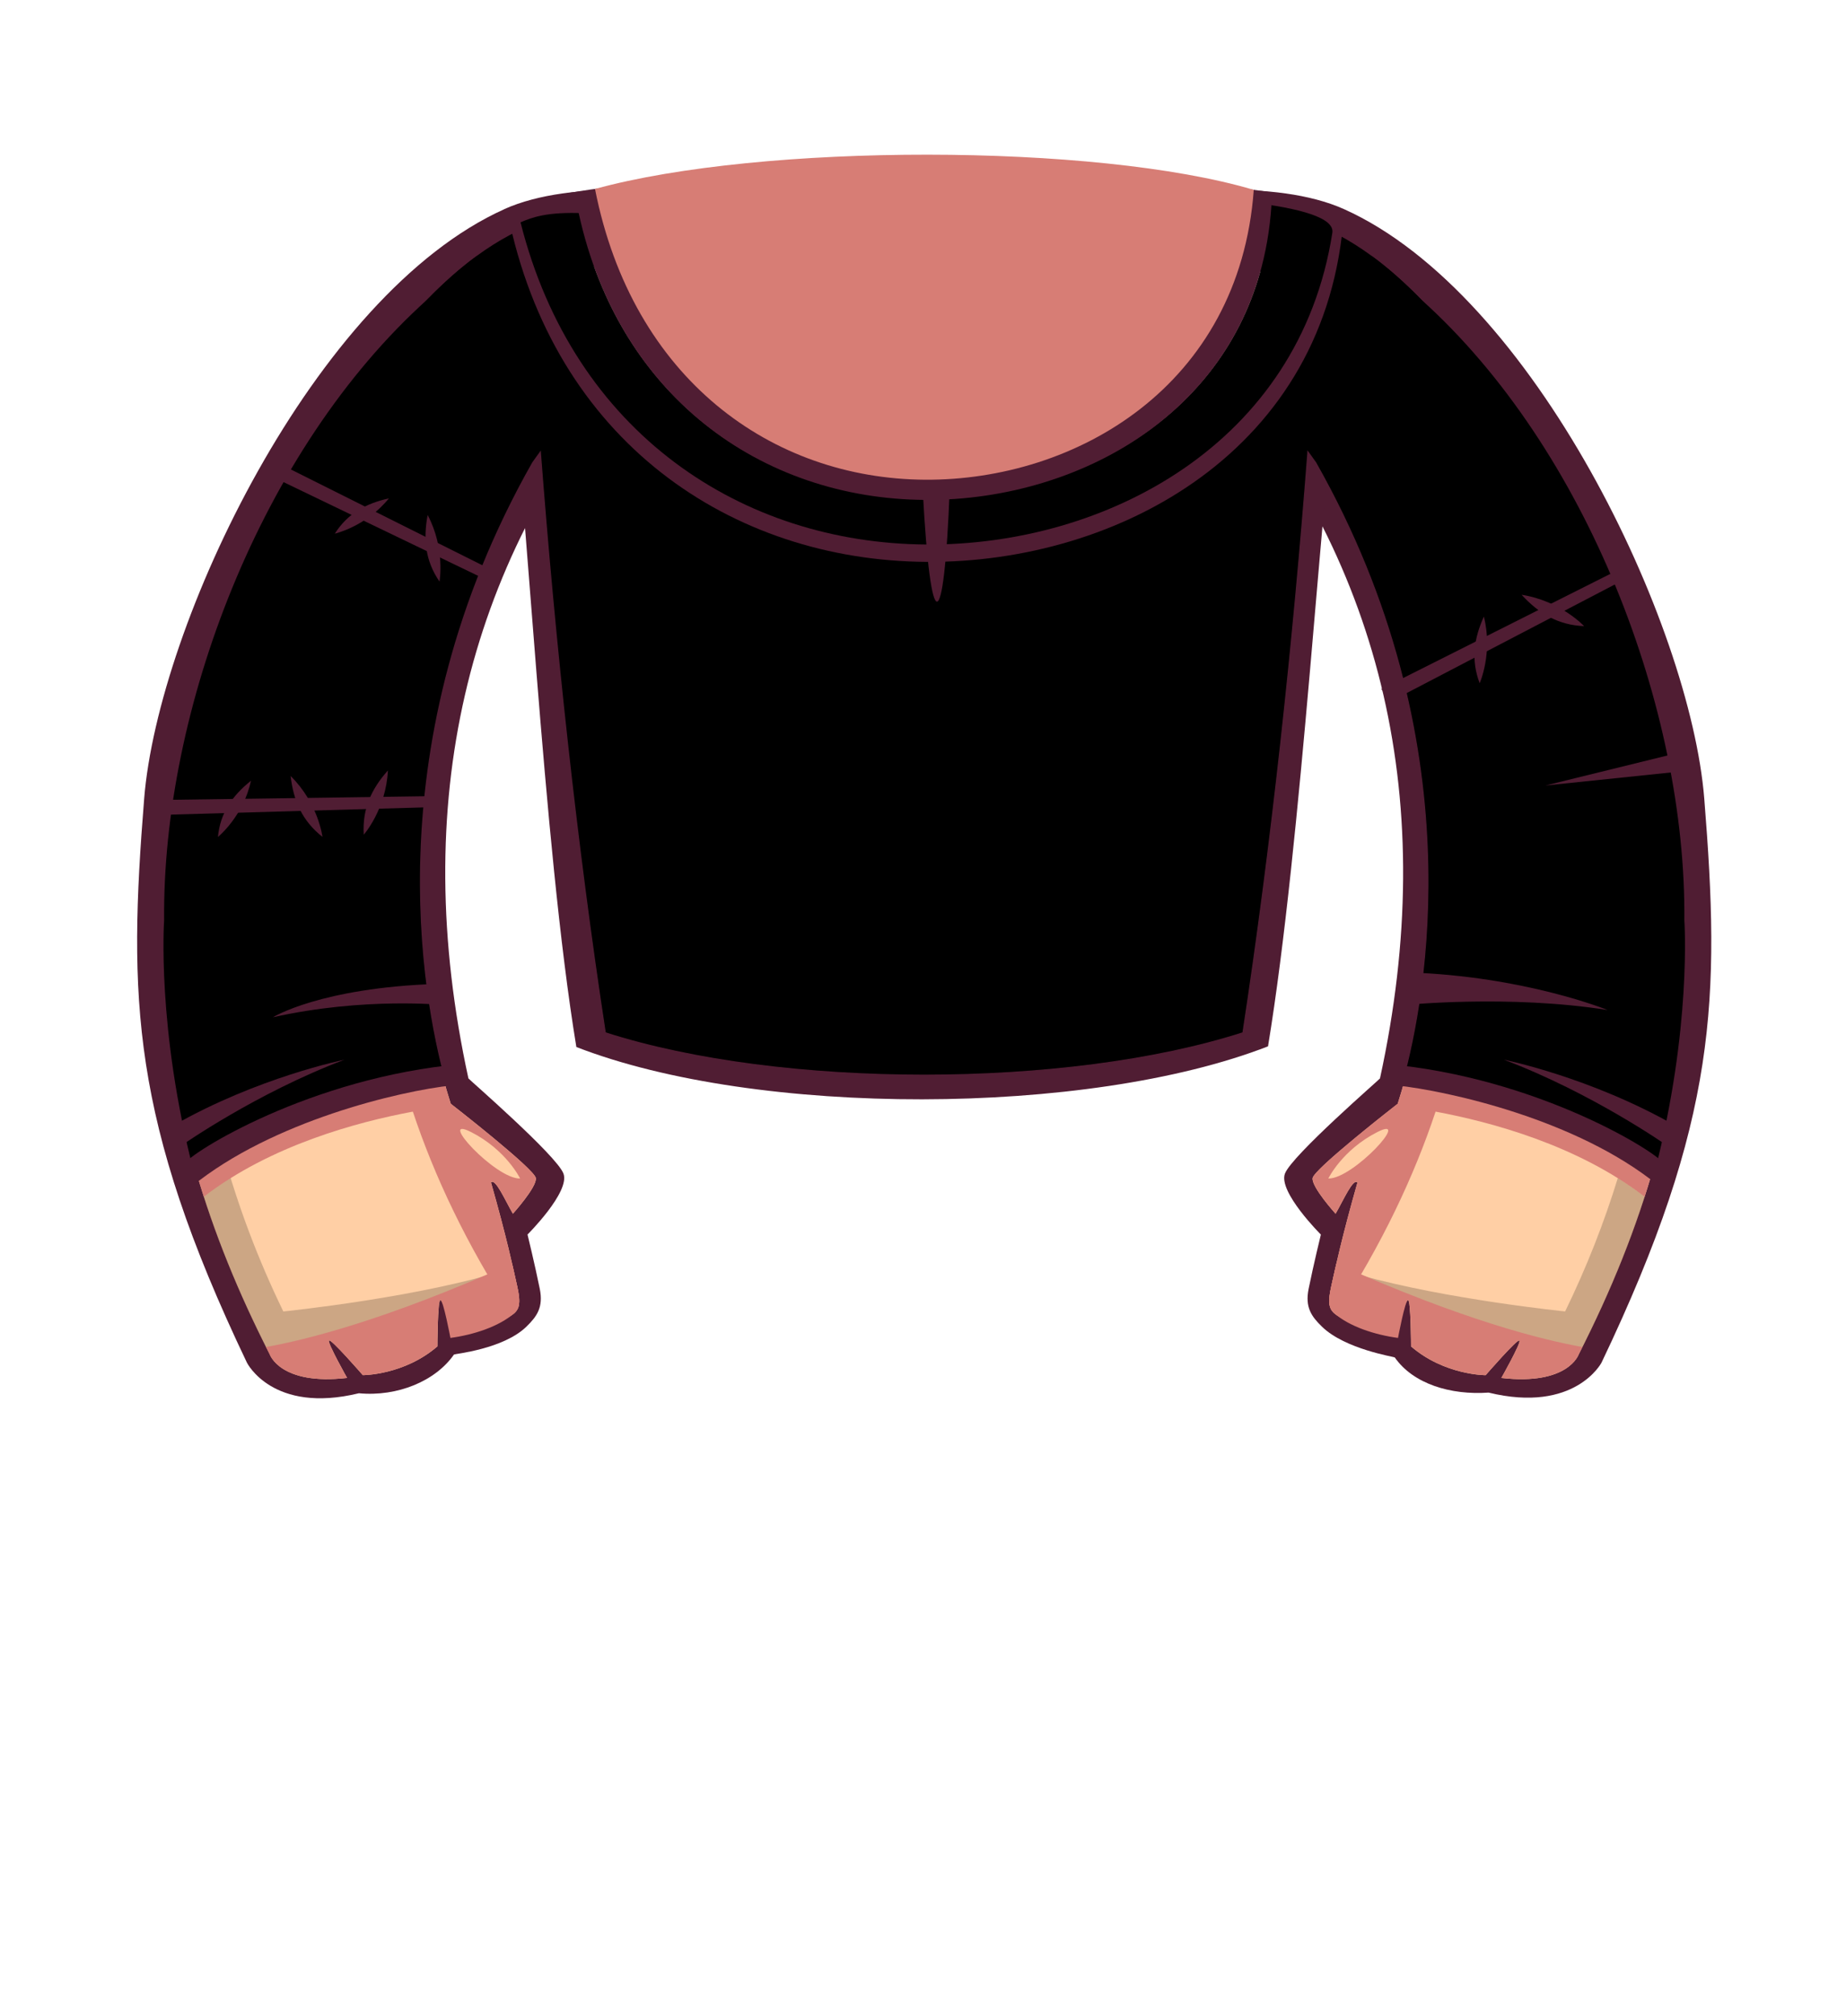 <svg xmlns="http://www.w3.org/2000/svg" xml:space="preserve" width="161.908mm" height="176.792mm" version="1.1" style="shape-rendering:geometricPrecision; text-rendering:geometricPrecision; image-rendering:optimizeQuality; fill-rule:evenodd; clip-rule:evenodd"
viewBox="0 0 478.16 522.12">
 <defs>
  <style type="text/css">
    .fil0 {fill:none}
    .fil1 {fill:#501D33}
    .fil7 {fill:#BEB5A1}
    .fil8 {fill:#C8B99F}
    .fil4 {fill:#D77D75}
    .fil2 {fill:#00000000}
    .fil3 {fill:#FFCFA5}
    .fil5 {fill-opacity:0.2}
    .fil6 {fill-opacity:0.2}
  </style>
 </defs>
 <g id="_00209871">
  <rect class="fil0" width="478.16" height="522.12"/>
  <path id="_123309408" class="fil1" d="M348.12 54.16c49.31,22.13 89.73,107.65 93.33,152.71 4.13,51.61 3.49,83.02 -26.62,146.07 0,0 -6.88,13.19 -29.25,7.75 -9.84,0.69 -19.51,-2.24 -24.3,-9.11 -0.12,-0.17 -12.83,-2.11 -18.84,-7.95 -2.72,-2.65 -4.45,-5.01 -3.47,-9.83 1.28,-6.31 3.17,-14.04 3.17,-14.04 0,0 -11.13,-11.09 -9.3,-15.81 1.82,-4.72 24.57,-24.44 24.61,-24.63 15.61,-71.59 0.3,-132.66 -40.6,-181.99l-32.86 -43.51c16.51,-4.87 46.62,-7.52 64.13,0.34l0 -0z"/>
  <path id="_123309336" class="fil1" d="M130.67 54.16c-49.31,22.13 -89.73,107.65 -93.33,152.71 -4.13,51.61 -3.49,83.02 26.62,146.07 0,0 6.63,13.36 29,7.92 10.01,0.94 19.84,-3.16 24.63,-10.03 0.12,-0.17 12.75,-1.37 18.75,-7.21 2.72,-2.65 4.45,-5.01 3.47,-9.83 -1.28,-6.31 -3.17,-14.04 -3.17,-14.04 0,0 11.13,-11.09 9.3,-15.81 -1.82,-4.72 -24.57,-24.44 -24.61,-24.63 -15.61,-71.59 -0.3,-132.66 40.6,-181.99l32.86 -43.51c-16.51,-4.87 -46.62,-7.52 -64.13,0.34l0 -0z"/>
  <path id="_123309264" class="fil1" d="M149.29 271.18c-8.74,-53.11 -12.81,-144.03 -18.12,-185.64 9.37,-38.59 83.09,-26.76 108.2,-21.54 25.11,-5.22 98.83,-17.05 108.2,21.54 -5.31,41.61 -10.38,132.36 -19.12,185.47 -46.76,18.18 -132.41,18.35 -179.16,0.17l-0 0z"/>
  <path id="_123306600" class="fil2" d="M44.85 237.69c0,0 -0.67,27.11 9.06,64.52 19.94,-15.71 47.28,-20.84 61.34,-22.48 -5.73,-20.94 -18.57,-87.32 22.63,-160l2.2 -3.04c3.74,49.49 9.45,102.58 16.83,150.7 45.41,14.59 119.49,14.59 164.91,-0 7.38,-48.15 13.1,-101.26 16.84,-150.76l2.24 3.1c41.2,72.68 28.36,139.05 22.63,160 14.06,1.65 41.4,6.77 61.34,22.48 9.73,-37.41 9.06,-64.52 9.06,-64.52l0 0c0.52,-54.48 -26.09,-119.36 -65.74,-160.03 -23.81,-24.42 -42.61,-25.84 -75.32,-24.39l0.23 0.32c-15.84,-4.75 -34.09,-7.21 -52.4,-7.35l-2.67 0c-18.29,0.14 -36.52,2.59 -52.34,7.33l0.22 -0.3c-32.71,-1.44 -51.51,-0.03 -75.32,24.39 -39.65,40.67 -66.27,105.54 -65.74,160.03l0 -0z"/>
  <path id="_123308808" class="fil3" d="M428.66 301.11c-4.63,16.63 -11.24,33.06 -19.74,49.71 0,0 -2.74,8.08 -20.03,6.08 0,0 5.03,-8.89 4.69,-9.66 -0.34,-0.77 -8.76,8.94 -8.76,8.94 0,0 -10.64,0.04 -19.32,-7.45 0,0 -0.04,-12.01 -0.79,-11.99 -0.75,0.03 -3.17,8.9 -3.17,8.9l-11.36 -3c-5.19,-2.44 -6.81,-2.83 -5.4,-9.25 1.08,-4.91 2.87,-13.19 6.83,-27.09 -1.09,-1.29 -3.73,4.75 -5.66,8.07 0,0 -6.22,-6.87 -5.95,-9.21 0.26,-2.34 22.04,-19.27 22.04,-19.27 0.75,-2.34 1.43,-4.7 2.07,-7.07 27.23,1.51 51.07,13.78 64.56,22.3z"/>
  <path id="_123308736" class="fil4" d="M428.66 301.1c-0.82,2.96 -1.71,5.91 -2.66,8.86 -17.34,-13.35 -39.85,-19.39 -54.15,-22.04 -5.59,16.78 -13.9,34.38 -25.74,52.61 -1.87,-1.31 -2.26,-2.92 -1.33,-7.16 1.08,-4.91 2.87,-13.19 6.83,-27.09 -1.09,-1.29 -3.73,4.75 -5.66,8.07 0,0 -6.22,-6.87 -5.95,-9.21 0.24,-2.11 17.97,-16.09 21.45,-18.81l0.05 -0.04 0.54 -0.42c0.26,-0.83 0.52,-1.66 0.77,-2.5l0.06 -0.19c0.23,-0.78 0.46,-1.55 0.68,-2.34l0.11 -0.38c0.16,-0.56 0.31,-1.11 0.46,-1.67 27.23,1.51 51.07,13.78 64.55,22.3z"/>
  <path id="_123308592" class="fil5" d="M430.07 295.76c5.49,-21.82 2.72,-10.79 0,0zm-0.12 0.46c-0.68,2.68 -1.42,5.36 -2.2,8.03 0.78,-2.67 1.52,-5.35 2.2,-8.03zm-2.33 8.47c-0.14,0.46 -0.28,0.93 -0.42,1.39 0.14,-0.46 0.28,-0.93 0.42,-1.39zm-0.61 2.04c-0.14,0.46 -0.28,0.91 -0.42,1.36 0.14,-0.46 0.28,-0.91 0.42,-1.36zm-0.6 1.94c-0.13,0.43 -0.27,0.86 -0.41,1.28 0.14,-0.43 0.27,-0.86 0.41,-1.28zm-0.41 1.29c-4.38,13.63 -10.1,27.17 -17.08,40.85 0,0 -0.23,0.68 -0.99,1.6 -4.99,-0.7 -10.04,-1.83 -15,-3.24 0.45,-1 0.73,-1.75 0.64,-1.95 -0.1,-0.23 -0.91,0.46 -2.01,1.55 -9.63,-2.84 -18.83,-6.66 -26.43,-10.24 -0.11,-1.1 -0.25,-1.83 -0.44,-1.82 -0.17,0.01 -0.39,0.52 -0.64,1.31 -5.02,-2.39 -9.28,-4.65 -12.42,-6.4 0.27,-0.45 0.53,-0.89 0.79,-1.34 22.24,6.26 52.99,9.39 52.99,9.39 5.57,-11.45 10.09,-22.99 13.64,-34.53 2.38,1.49 4.7,3.09 6.94,4.81zm-80.1 18.36l-0 -0 0.01 -0.04 0 0 -0.01 0.04z"/>
  <path id="_123308448" class="fil3" d="M344.07 305.24c0,0 3.57,-7.39 12.7,-12.03 9.13,-4.65 -6.31,12.2 -12.7,12.03z"/>
  <path id="_123308376" class="fil4" d="M409.89 348.88c-0.32,0.65 -0.65,1.29 -0.97,1.93 0,0 -2.74,8.08 -20.03,6.08 0,0 5.03,-8.89 4.69,-9.66 -0.34,-0.77 -8.76,8.94 -8.76,8.94 0,0 -10.64,0.04 -19.32,-7.46 0,0 -0.04,-12.02 -0.79,-11.99 -0.75,0.03 -2.59,9.81 -2.59,9.81 -5.86,-0.78 -12.58,-2.91 -16.53,-6.41 -1.41,-1.25 -1.64,-2.94 -0.81,-6.75 0.36,-1.64 0.8,-3.65 1.37,-6.12 32.79,14.73 53.74,19.86 63.74,21.63z"/>
  <path id="_123307176" class="fil3" d="M50.77 303.34c4.59,15.87 10.99,31.57 19.11,47.47 0,0 2.74,8.08 20.03,6.08 0,0 -5.03,-8.89 -4.69,-9.66 0.34,-0.77 8.76,8.94 8.76,8.94 0,0 10.64,0.04 19.32,-7.45 0,0 0.04,-12.01 0.79,-11.99 0.75,0.03 3.17,8.9 3.17,8.9l11.36 -3c5.19,-2.44 6.81,-2.83 5.4,-9.25 -1.08,-4.91 -2.87,-13.19 -6.83,-27.09 1.09,-1.29 3.73,4.75 5.66,8.07 0,0 6.22,-6.87 5.95,-9.21 -0.26,-2.34 -22.04,-19.27 -22.04,-19.27 -0.77,-2.41 -1.48,-4.84 -2.13,-7.29 -28.3,2.96 -52.32,16.91 -63.86,24.76z"/>
  <path id="_123307104" class="fil5" d="M50.77 303.34c4.59,15.87 10.99,31.57 19.11,47.47 0,0 0.23,0.68 0.99,1.6 4.99,-0.7 10.04,-1.83 15,-3.24 -0.45,-1 -0.73,-1.75 -0.64,-1.95 0.1,-0.23 0.91,0.46 2.01,1.55 9.63,-2.84 18.83,-6.66 26.43,-10.24 0.11,-1.1 0.25,-1.83 0.44,-1.82 0.17,0.01 0.39,0.52 0.64,1.31 10.01,-4.78 17.01,-9.01 18.16,-9.71l-0.01 -0.04c-22.14,7.6 -59.51,11.41 -59.51,11.41 -6.59,-13.56 -11.71,-27.23 -15.5,-40.9 -2.72,1.64 -5.1,3.19 -7.11,4.56z"/>
  <path id="_123306960" class="fil4" d="M50.77 303.34c0.64,2.21 1.31,4.42 2.02,6.62 17.34,-13.35 39.85,-19.39 54.15,-22.04 5.59,16.78 13.9,34.38 25.74,52.61 1.87,-1.31 2.26,-2.92 1.33,-7.16 -1.08,-4.91 -2.87,-13.19 -6.83,-27.09 1.09,-1.29 3.73,4.75 5.66,8.07 0,0 6.22,-6.87 5.95,-9.21 -0.24,-2.11 -17.97,-16.09 -21.45,-18.81l-0.05 -0.04 -0.54 -0.42c-0.26,-0.83 -0.52,-1.66 -0.77,-2.5l-0.06 -0.19c-0.23,-0.78 -0.46,-1.55 -0.68,-2.34l-0.11 -0.38c-0.18,-0.63 -0.35,-1.26 -0.52,-1.89 -28.3,2.96 -52.32,16.91 -63.86,24.76z"/>
  <path id="_123306816" class="fil3" d="M134.72 305.24c0,0 -3.57,-7.39 -12.7,-12.03 -9.13,-4.65 6.31,12.2 12.7,12.03z"/>
  <path id="_123306744" class="fil4" d="M68.9 348.88c0.32,0.65 0.65,1.29 0.97,1.93 0,0 2.74,8.08 20.03,6.08 0,0 -5.03,-8.89 -4.69,-9.66 0.34,-0.77 8.76,8.94 8.76,8.94 0,0 10.64,0.04 19.32,-7.46 0,0 0.04,-12.02 0.79,-11.99 0.75,0.03 2.59,9.81 2.59,9.81 5.86,-0.78 12.58,-2.91 16.53,-6.41 1.41,-1.25 1.64,-2.94 0.81,-6.75 -0.36,-1.64 -0.8,-3.65 -1.37,-6.12 -32.79,14.73 -53.74,19.86 -63.74,21.63z"/>
  <path id="_123308088" class="fil2" d="M374.2 174.69l37.64 -15.71c4.65,12.2 8.07,24.03 10.38,35.37 0.33,1.61 0.63,3.21 0.92,4.81 -6.76,1.31 -21.65,4.18 -22.03,4.18 -0.38,0 15.65,2.26 23.26,3.33 2.84,19.58 2.9,38.56 1.04,56.4 -15.37,-4.65 -33.58,-3.9 -33.58,-3.9 18.51,4.85 28.13,10.39 32.4,13.45 -1.28,8.84 -3.01,17.37 -5.07,25.49 1.96,1.28 7.53,4.14 9.39,5.6 9.73,-37.41 7.74,-65.35 7.74,-65.35l0 0c0.52,-54.48 -25.09,-122.02 -68.07,-160.69 -4.44,-4.56 -8.71,-8.31 -12.93,-11.4 25.76,30.37 43.52,60.24 54.81,88.24l-35.38 17.69 -0.5 2.49zm-224.8 -121.64c1.93,-1.82 6.97,-3.36 14.19,-4.63 41.42,-7.27 154.67,-5.47 165.75,4.97 -3.4,53.07 -48.06,80.91 -89.32,80.66 -42.04,-0.25 -80.76,-29.57 -90.62,-81l0 -0zm27.09 175.26l62.04 17.69 76.3 -21.43 -73.44 7.6 -64.9 -3.86zm-121.93 44.3c4.27,-3.06 13.89,-8.6 32.4,-13.45 0,0 -18.21,-0.75 -33.58,3.9 -1.58,-15.18 -1.77,-31.2 -0.04,-47.71l42.69 -5.74 -41.84 -1.27c0.64,-4.63 1.43,-9.3 2.38,-13.99 7.86,-38.53 28.49,-82.75 66.94,-128.08 -4.22,3.09 -8.48,6.84 -12.93,11.4 -42.98,38.67 -68.59,106.21 -68.07,160.69l0 -0c0,0 -1.99,27.94 7.74,65.35 1.85,-1.46 7.42,-4.32 9.39,-5.6 -2.07,-8.12 -3.8,-16.65 -5.07,-25.49z"/>
  <path id="_123306456" class="fil6" d="M47.94 294.12c0.66,2.87 1.37,5.82 2.16,8.84 19.94,-15.72 51.1,-21.58 65.16,-23.23l-0 -0 0 0 0 0c-0.45,-1.64 -0.94,-3.55 -1.44,-5.72l-0 -0.01c-0.1,-0.41 -0.19,-0.83 -0.29,-1.26l-0 -0.01 -0.01 -0.05 -0.01 -0.05c-0.1,-0.43 -0.19,-0.86 -0.29,-1.31l-0.01 -0.04 -0.01 -0.05c-5.83,-27.11 -11.97,-86.81 24.7,-151.5l1 -1.38c-45.22,46.18 -48.03,105.92 -37.93,153.67 -26.58,4.78 -45.47,15.88 -53.01,22.11l-0 0zm269.96 -67.79l-73.61 23.52 73.42 -8.63 -2.84 17.61c-94.57,24.64 -150.35,-0.4 -150.35,-0.4l-6.88 -41.8 53.98 6.16 -57.88 -29.85 -13.65 -76.24c3.74,47.25 9.84,105.06 16.84,150.68l0 -0c45.41,14.59 119.49,14.59 164.91,0 7.08,-46.15 13.13,-103.02 16.87,-150.74l-20.8 109.68zm-185.58 -170.75c15.67,-14.76 199.21,-14.34 214.87,0.41 -4.1,63.88 -57.41,94.48 -107.08,94.18 -50.61,-0.3 -95.92,-32.68 -107.79,-94.59l-0 0zm18.71 59.81c0,0 14.8,28.93 68.17,38.57 -32.99,0.79 -58.93,-3.78 -68.17,-38.57zm178.47 0.63c0,0 -18.86,32.99 -70.05,39.67 37.53,0.32 61.74,-3.78 70.05,-39.67zm101.37 178.1c-0.66,2.87 -1.37,5.82 -2.16,8.84 -19.94,-15.72 -51.1,-21.58 -65.16,-23.23l0 -0 -0 -0 0 0c5.73,-20.94 18.57,-87.32 -22.63,-160l-1 -1.38c45.22,46.18 48.03,105.92 37.93,153.67 26.58,4.78 45.47,15.88 53.01,22.11l0 0z"/>
  <path id="_123306168" class="fil1" d="M115.07 260.32c0,0 -20.62,-2.16 -44.39,3.16 0,0 12.3,-7.65 42.57,-8.65l1.83 5.49z"/>
  <g id="_640014320">
   <polygon id="_123305952" class="fil1" points="70.82,119.33 129.8,148.84 128.01,151.15 69.74,123.09 "/>
   <path id="_123305880" class="fil1" d="M113.84 150.63c0,0 1.55,-8.51 -3.07,-17.25 -1.17,6.25 -0.62,11.87 3.07,17.25z"/>
   <path id="_121761480" class="fil1" d="M86.72 138.22c0,0 8.06,-1.82 14.02,-9.14 -5.93,1.3 -10.67,3.89 -14.02,9.14z"/>
  </g>
  <polygon id="_121761384" class="fil1" points="43.12,207.17 111.66,206.21 111.11,209.08 43.92,211 "/>
  <path id="_121761312" class="fil1" d="M83.52 216.75c0,0 -1.02,-8.62 -8.24,-15.76 0.72,6.34 2.96,11.6 8.24,15.76z"/>
  <path id="_121761240" class="fil1" d="M94.22 216.19c0,0 5.75,-6.5 6.26,-16.64 -4.25,4.76 -6.68,9.93 -6.26,16.64z"/>
  <path id="_121761168" class="fil1" d="M56.45 216.78c0,0 6.57,-5.32 8.56,-14.57 -4.85,3.89 -7.98,8.36 -8.56,14.57z"/>
  <path id="_123306096" class="fil1" d="M47.13 296.61c0,0 19.3,-13.54 42.09,-22.14 0,0 -22.48,4.54 -44.4,17.09l2.31 5.05z"/>
  <path id="_123306312" class="fil1" d="M49.73 307.24l-1.87 -5.69c-0.63,-1.54 29.26,-21.15 68.16,-25.6l1.15 5.16c-13.67,1.46 -46.66,9.26 -67.45,26.14z"/>
  <path id="_123307800" class="fil1" d="M429.29 306.85l1.63 -5.3c0.63,-1.54 -29.26,-21.15 -68.16,-25.6l-1.15 5.16c13.67,1.46 46.9,8.87 67.68,25.74z"/>
  <path id="_123307584" class="fil1" d="M431.66 296.61c0,0 -19.3,-13.54 -42.09,-22.14 0,0 22.48,4.54 44.4,17.09l-2.31 5.05z"/>
  <path id="_123307656" class="fil1" d="M363.72 260.32c0,0 27.02,-2.79 52.68,1.28 0,0 -21.37,-8.74 -51.63,-9.74l-1.05 8.46z"/>
  <g id="_640012688">
   <polygon id="_123307512" class="fil1" points="357.79,178.46 418.7,147.84 419.51,150.74 360.23,181.67 "/>
   <path id="_123307440" class="fil1" d="M410.32 162.17c0,0 -6.09,-6.55 -16.19,-8.12 4.45,4.84 9.45,7.86 16.19,8.12z"/>
   <path id="_123307368" class="fil1" d="M383.27 176.96c0,0 3.48,-7.8 1.09,-17.26 -2.59,5.72 -3.37,11.24 -1.09,17.26z"/>
  </g>
  <polygon id="_123307272" class="fil1" points="433.39,195.31 400.3,203.45 433.89,199.96 "/>
  <path id="_121760952" class="fil1" d="M131.48 55.1c15.67,-14.11 200.95,-13.71 216.61,0.39 -4.1,61.08 -58.32,90.32 -107.99,90.04 -50.61,-0.29 -96.75,-31.24 -108.62,-90.43l0 0z"/>
  <path id="_121760880" class="fil2" d="M345.11 60.3c-8.55,54.74 -58.83,81.01 -105.1,80.73 -47.74,-0.28 -91.44,-28.81 -105.18,-83.45 2.98,-1.26 6.79,-2.77 16.5,-2.36 52.5,-5.39 196.15,-10.14 193.78,5.08l0 0z"/>
  <path id="_121760592" class="fil1" d="M239.02 127.14c2.06,38.52 5.49,38.14 6.98,-0.5 -2.33,0.17 -4.66,0.33 -6.98,0.5z"/>
  <path id="_121760520" class="fil7" d="M153.89 69.08c18.89,-14.96 51.42,-22.6 84.15,-22.85l2.67 0c33.66,0.26 67.12,8.34 85.73,24.15 -11.15,39.89 -50.44,59.07 -86.8,58.85 -37.21,-0.22 -71.51,-20.75 -85.74,-60.16l0 0z"/>
  <path id="_121760448" class="fil1" d="M149.4 52.8c1.93,-1.77 6.97,-3.27 14.19,-4.5 41.42,-7.07 154.67,-5.32 165.75,4.84 -3.4,51.63 -48.45,76.58 -89.71,76.34 -42.04,-0.25 -80.37,-26.64 -90.23,-76.67l0 -0z"/>
  <path id="_121760376" class="fil4" d="M324.76 49.17c-3.73,50.92 -46.21,75.32 -85.14,75.08 -39.63,-0.24 -75.79,-26.02 -85.5,-75.31 43.12,-11.85 129.68,-11.9 170.64,0.23l-0 0z"/>
 </g>
</svg>